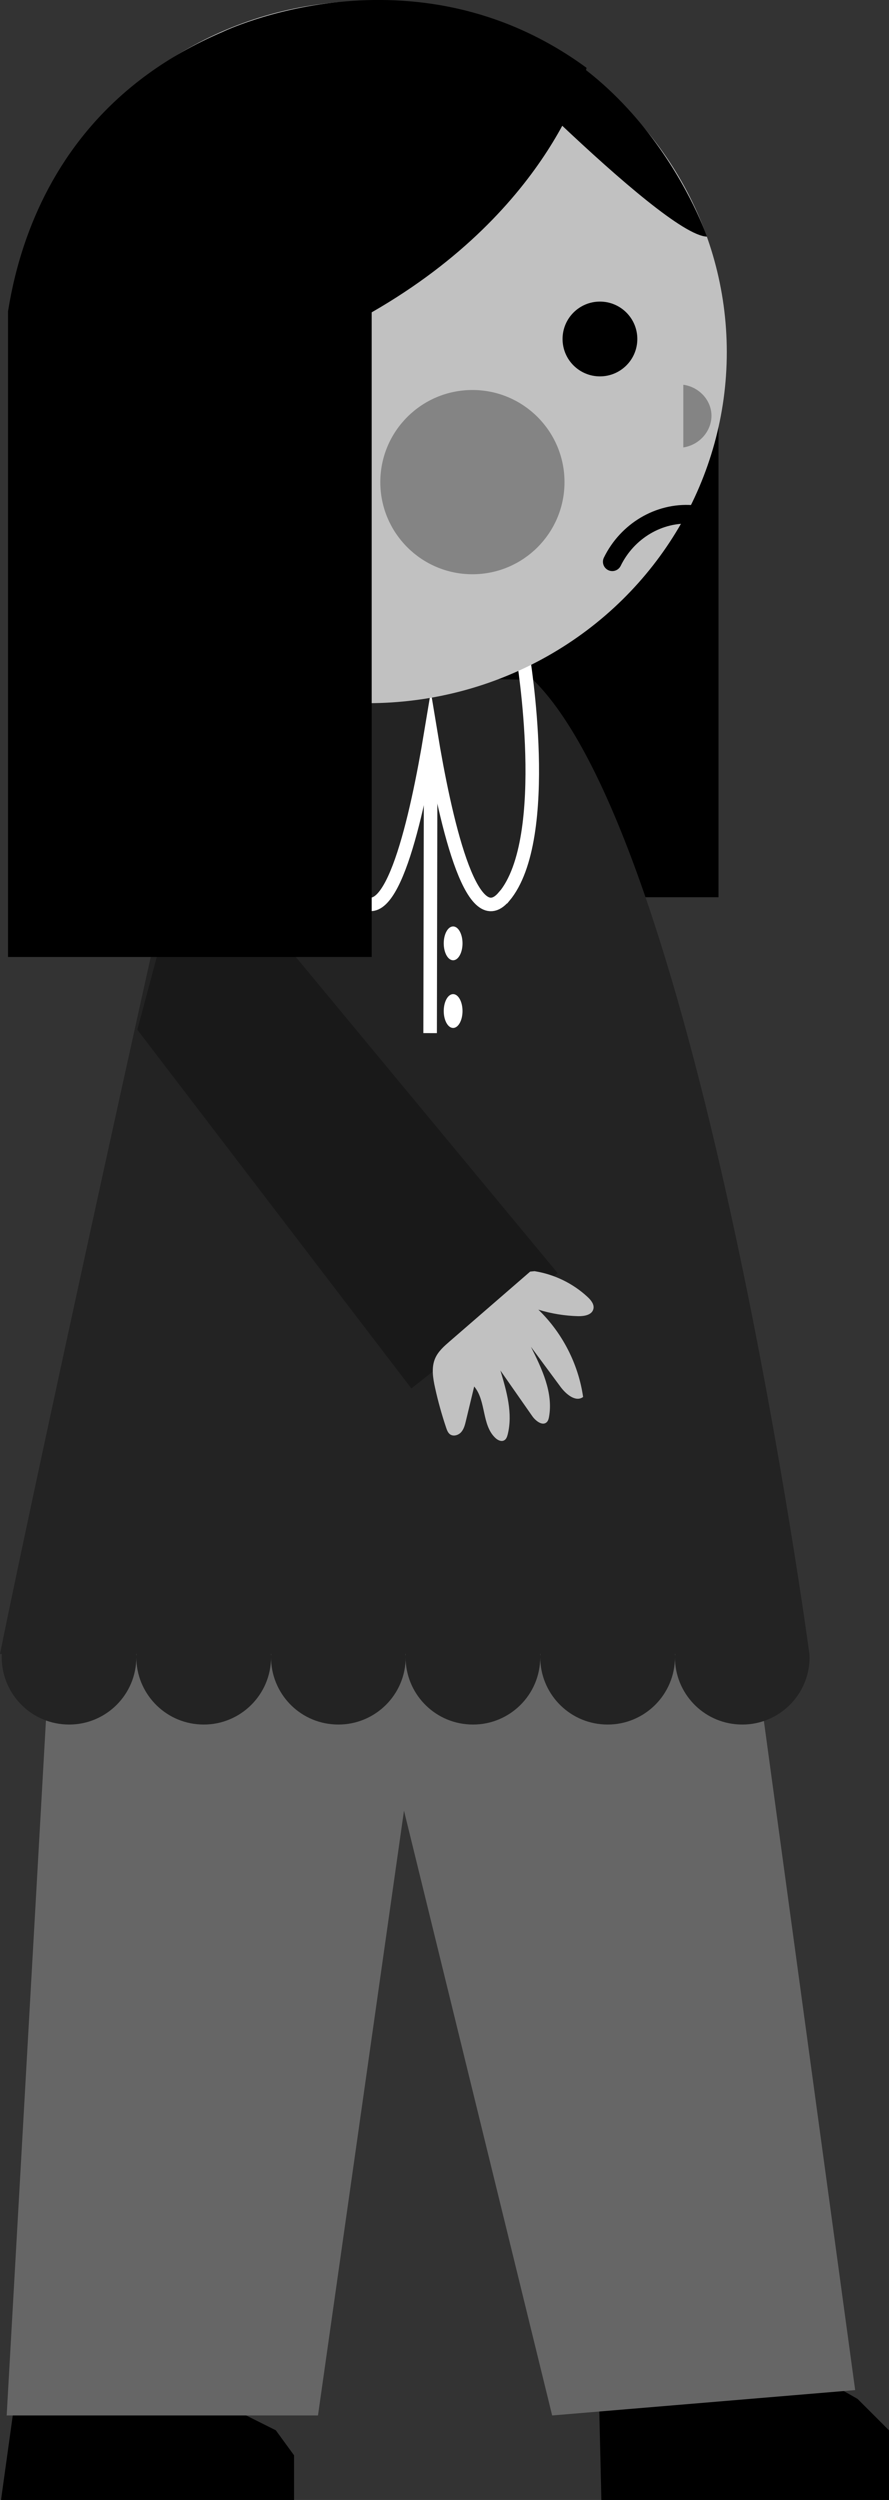 <?xml version="1.0" encoding="UTF-8"?>
<svg id="Calque_2" xmlns="http://www.w3.org/2000/svg" viewBox="0 0 105.12 295.51">
  <rect x="0" y="0" width="105.12" height="295.51" fill="#333333" stroke="none"/>
  <defs>
    <style>
      .cls-1 {
        stroke: #000;
        stroke-linecap: round;
        stroke-width: 2.21px;
      }

      .cls-1, .cls-2 {
        fill: none;
        stroke-miterlimit: 10;
      }

      .cls-3 {
        fill: #232323;
      }

      .cls-4 {
        fill: #c1c1c1;
      }

      .cls-5 {
        fill: #848484;
      }

      .cls-6 {
        fill: #fff;
      }

      .cls-7 {
        fill: #666;
      }

      .cls-2 {
        stroke: #fff;
        stroke-width: 1.6px;
      }

      .cls-8 {
        fill: #191919;
      }
    </style>
  </defs>
  <g id="fille">
    <polyline points="84.96 39.53 84.96 106.06 2.95 106.06 2.95 41.74"/>
    <path d="M27.05,284.49c1.85.93,3.71,1.85,5.56,2.78.72.99,1.44,1.97,2.16,2.96v5.28H.12s1.48-10.64,1.48-10.64c8.48-.13,16.96-.26,25.45-.38Z"/>
    <path d="M94.92,279.86c2.16,1.24,4.33,2.47,6.49,3.71,1.24,1.24,2.47,2.47,3.71,3.71v8.24h-34.01c-.09-3.98-.19-7.97-.28-11.95,8.03-1.24,16.06-2.47,24.1-3.71Z"/>
    <path class="cls-7" d="M6.07,192.1h82.71c4.11,30.14,8.23,60.28,12.34,90.42-11.94,1-23.89,2-35.83,3l-17.52-71.49-10.17,71.49H.79l5.28-93.42Z"/>
    <path class="cls-3" d="M63.08,80.38c-12.5-.29-25-.58-37.5-.87-.7.88-20.83,92.45-25.58,116h.21c-.2,4.39,3.17,8.11,7.55,8.33,4.39.23,8.13-3.15,8.35-7.54.01-.14.01-.27.01-.41,0,4.22,3.31,7.74,7.56,7.95,4.39.23,8.13-3.15,8.36-7.54.01-.14.01-.26.01-.4,0,4.22,3.3,7.73,7.55,7.94,4.39.23,8.14-3.15,8.36-7.54,0-.14,0-.27,0-.41,0-.13,0-.26-.02-.38h.03c-.01.13-.01.25-.01.38,0,4.22,3.3,7.74,7.56,7.95,4.39.23,8.13-3.15,8.35-7.54.01-.14.01-.27.01-.41,0,4.22,3.31,7.74,7.56,7.95,4.39.23,8.13-3.15,8.36-7.54.01-.14.01-.26.01-.4,0,4.22,3.3,7.73,7.55,7.94,4.39.23,8.13-3.15,8.36-7.54.01-.27.01-.53-.01-.79,0,0-12.87-95.65-32.64-115.13ZM16.12,195.88c0-.12,0-.25-.02-.37h.03c-.01.13-.01.24-.01.37ZM32.05,195.89c0-.13,0-.26-.02-.38h.03c-.01.13-.01.25-.01.38ZM63.89,195.88c0-.12,0-.25-.02-.37h.03c-.01.13-.01.24-.01.37ZM79.83,195.51c-.01.13-.01.25-.01.38,0-.13,0-.26-.02-.38h.03Z"/>
    <g>
      <path class="cls-2" d="M59.58,106c-3.91,4.65-7.02-9.49-8.64-19.32-1.63,9.84-4.74,23.96-8.64,19.31-5.84-6.93-2.24-28.48-2.24-28.48l11.02.46,10.76-.45s3.6,21.55-2.24,28.48Z"/>
      <line class="cls-2" x1="50.93" y1="86.68" x2="50.86" y2="122.12"/>
      <ellipse class="cls-6" cx="53.58" cy="111.51" rx="1.11" ry="2"/>
      <ellipse class="cls-6" cx="53.58" cy="119.51" rx="1.11" ry="2"/>
    </g>
    <ellipse class="cls-4" cx="43.53" cy="41.62" rx="42.41" ry="41.5"/>
    <circle class="cls-5" cx="55.86" cy="56.99" r="10.89"/>
    <circle cx="70.94" cy="40.07" r="4.42"/>
    <path class="cls-1" d="M72.4,66.4c1.78-3.64,5.52-5.86,9.4-5.59"/>
    <path class="cls-5" d="M80.8,45.48c1.78.25,3.14,1.66,3.31,3.31.2,1.91-1.23,3.78-3.31,4.1"/>
    <path d="M52.74,1.26s25.5,26.56,30.85,26.71c0,0-8.05-23.57-30.85-26.71Z"/>
    <path class="cls-8" d="M16.24,121.72l32.4,42.4,17.31-13.62c-14.47-17.46-28.93-34.92-43.4-52.38-2.1,7.87-4.21,15.73-6.31,23.6Z"/>
    <path class="cls-4" d="M63.21,150.26c2.33.37,4.54,1.44,6.27,3.05.41.38.83.9.68,1.44-.18.69-1.07.84-1.78.83-1.6-.04-3.19-.3-4.72-.77,2.83,2.73,4.73,6.42,5.29,10.32-.88.65-2.03-.33-2.68-1.21-1.16-1.57-2.33-3.15-3.49-4.72,1.3,2.59,2.65,5.42,2.14,8.28-.04.22-.1.45-.25.61-.5.52-1.34-.12-1.75-.72-1.25-1.79-2.5-3.58-3.75-5.37.74,2.46,1.49,5.07.86,7.57-.07.27-.17.56-.42.69-.34.19-.77-.03-1.05-.3-1.61-1.53-1.06-4.37-2.49-6.07-.33,1.36-.65,2.72-.98,4.07-.11.47-.24.97-.56,1.33s-.91.54-1.31.26c-.25-.18-.36-.48-.46-.77-.52-1.55-.96-3.12-1.31-4.71-.26-1.17-.47-2.45.02-3.54.36-.8,1.04-1.4,1.7-1.97,3.17-2.75,6.35-5.5,9.52-8.25"/>
    <path d="M69.36,8.02s-3.91,16.56-25.41,28.9v76.2H.95V36.81c.42-2.67,1.11-5.63,2.2-8.69C6.32,19.24,12.89,9.52,26.34,3.77c0,0,22.43-10.85,43.02,4.25Z"/>
  </g>
</svg>
